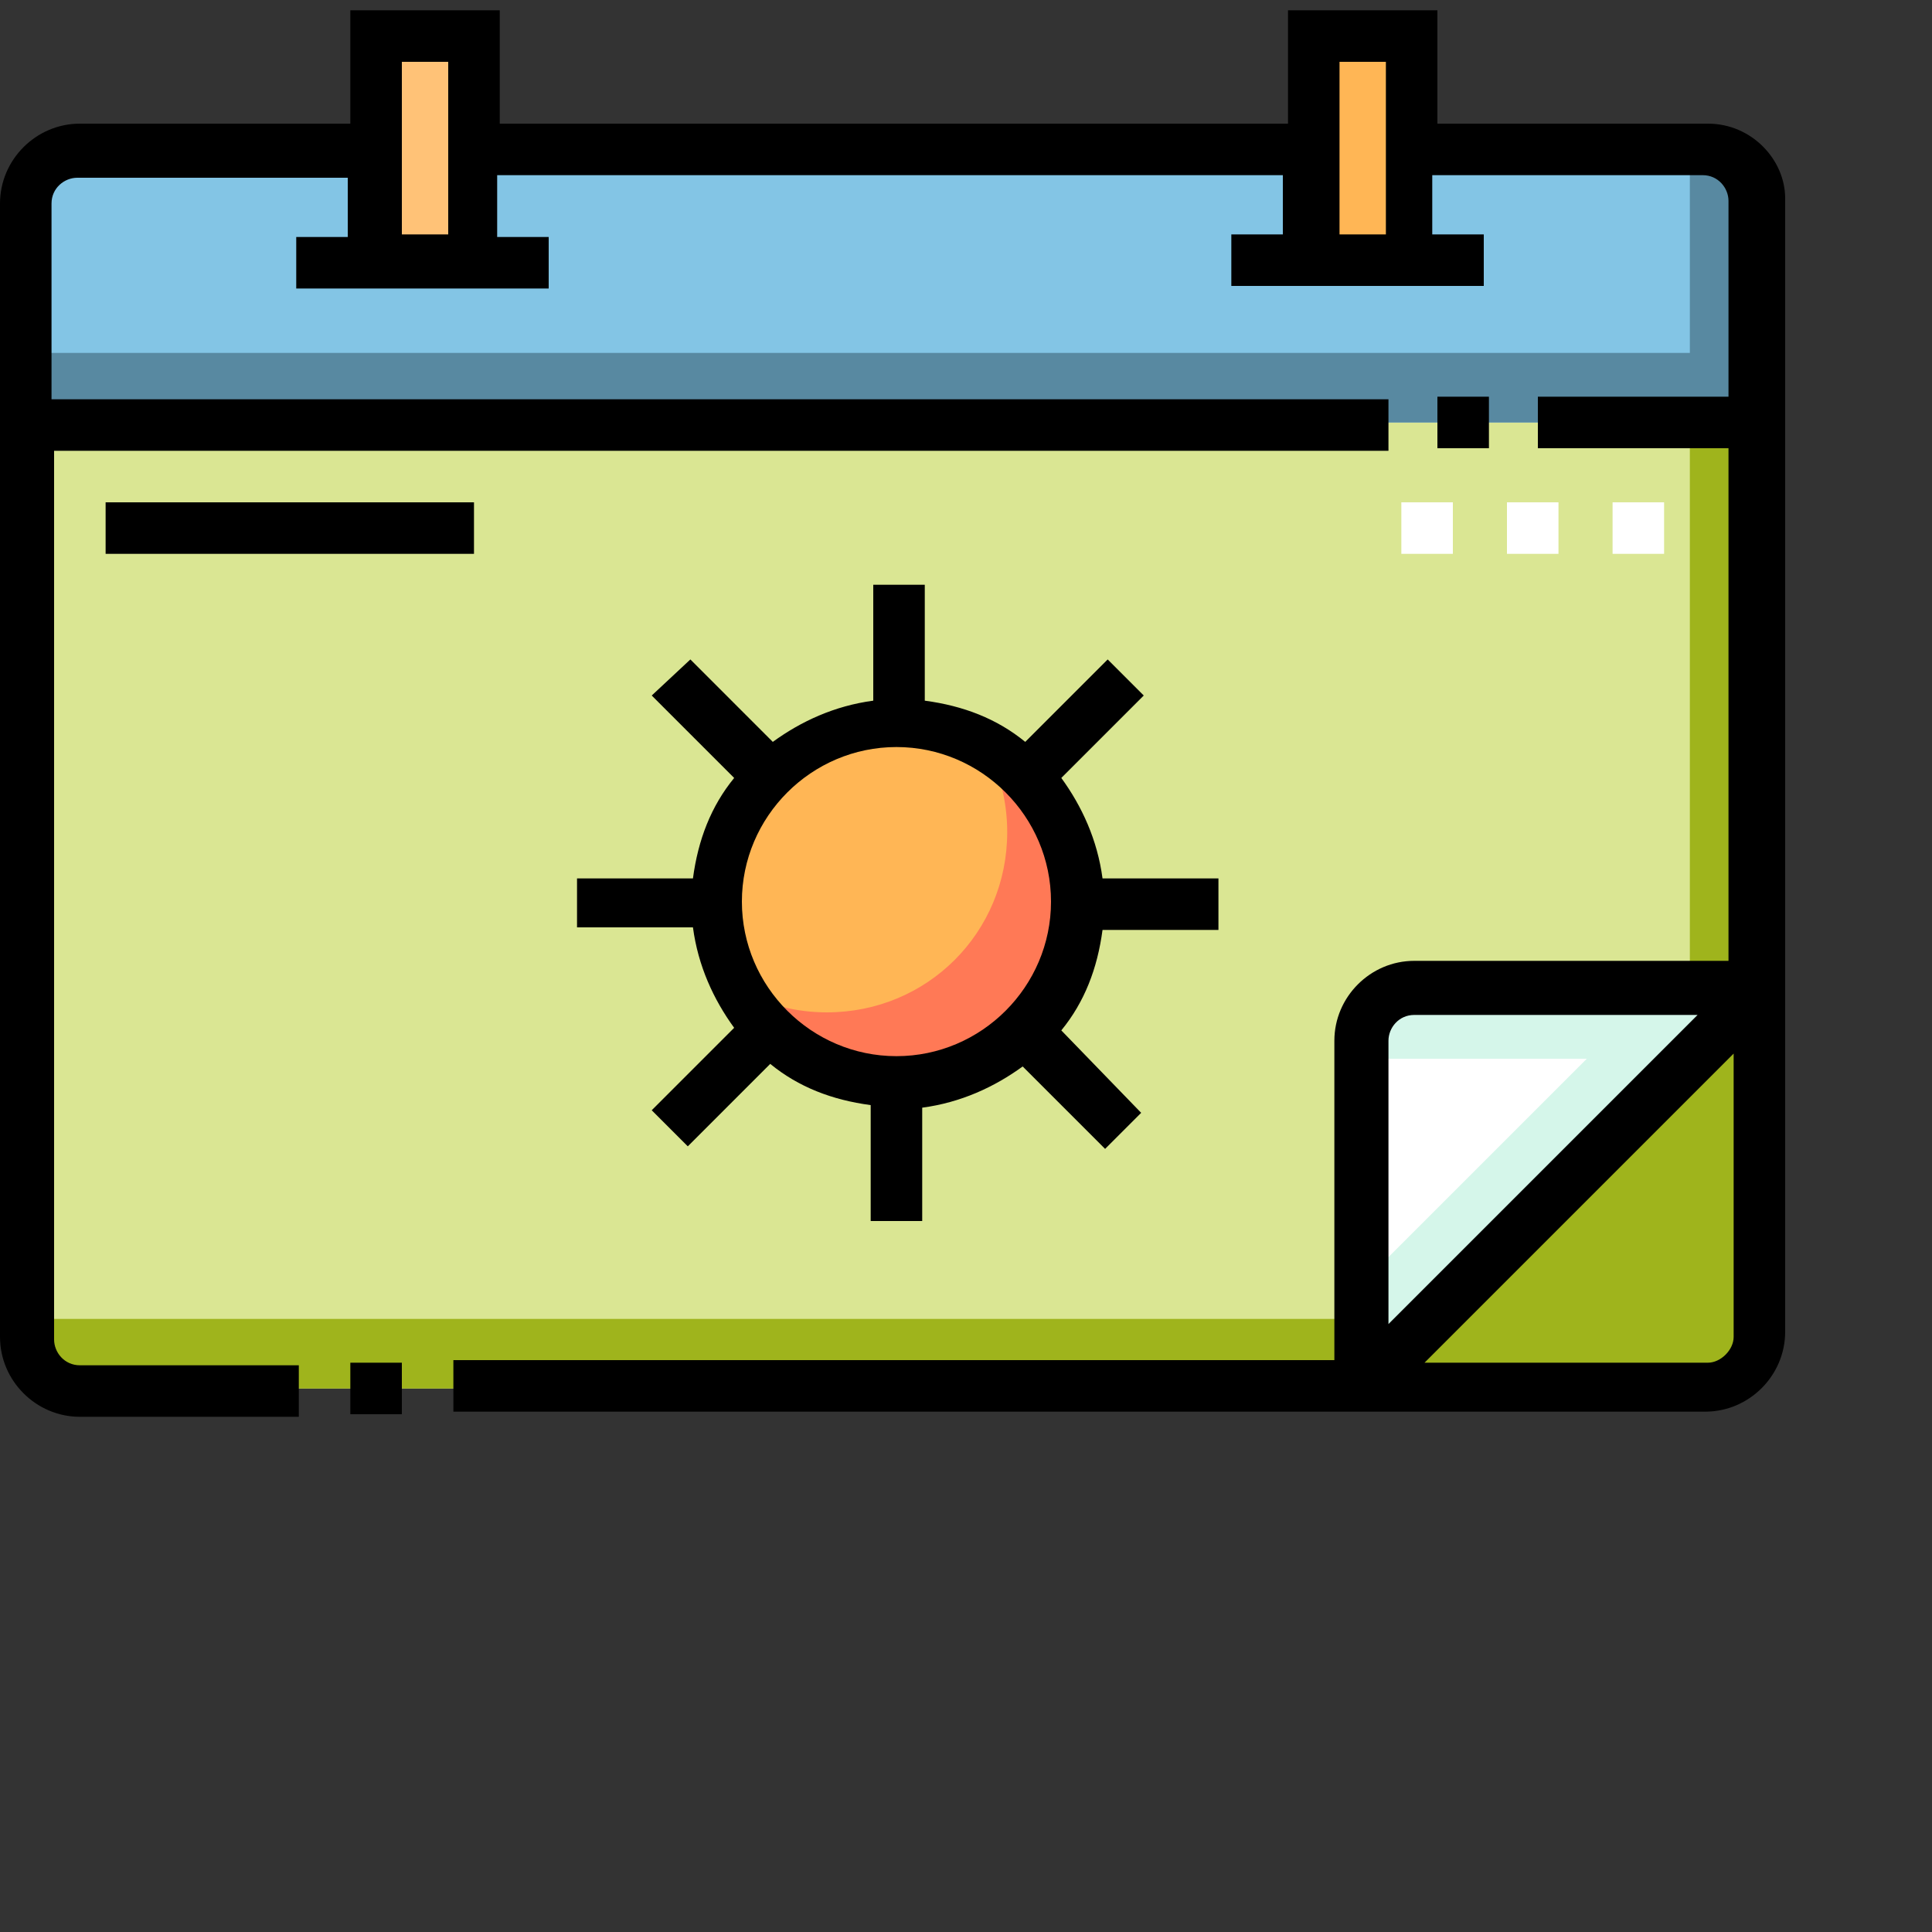 <?xml version="1.0" encoding="utf-8"?>
<!-- Generator: Adobe Illustrator 24.1.3, SVG Export Plug-In . SVG Version: 6.00 Build 0)  -->
<svg version="1.1" id="Layer_1" xmlns="http://www.w3.org/2000/svg" xmlns:xlink="http://www.w3.org/1999/xlink" x="0px" y="0px"
	 viewBox="0 0 75 75" style="enable-background:new 0 0 75 75;" xml:space="preserve">
<rect x="0" y="0" width="75" height="75" fill="#333333" stroke="none"/>
<style type="text/css">
	.st0{clip-path:url(#SVGID_2_);}
	.st1{fill:#DAE693;}
	.st2{fill:#9FB41C;}
	.st3{fill:#83C5E5;}
	.st4{fill:#5889A1;}
	.st5{fill:#FFFFFF;}
	.st6{fill:#D5F6EA;}
	.st7{fill:#FFB655;}
	.st8{fill:#FF7956;}
	.st9{fill:#FFC277;}
</style>
<g>
	<defs>
		<rect id="SVGID_1_" y="-7" width="69.3" height="69.3"/>
	</defs>
	<clipPath id="SVGID_2_">
		<use xlink:href="#SVGID_1_"  style="overflow:visible;"/>
	</clipPath>
	<g class="st0">
		<path class="st1" d="M66.3,53.9H3.1c-1.1,0-2-0.9-2-2v-44c0-1.1,0.9-2,2-2h63.2c1.1,0,2,0.9,2,2v44C68.3,53,67.4,53.9,66.3,53.9z"
			/>
		<path class="st2" d="M66.3,5.8h-0.7v43.4c0,1.1-0.9,2-2,2H1v0.7c0,1.1,0.9,2,2,2h63.2c1.1,0,2-0.9,2-2v-44
			C68.3,6.7,67.4,5.8,66.3,5.8z"/>
		<path class="st3" d="M66.3,5.8H3.1c-1.1,0-2,0.9-2,2v8.6h67.3V7.9C68.3,6.7,67.4,5.8,66.3,5.8z"/>
		<path class="st4" d="M66.3,5.8h-0.7v7.9H1v2.7h67.3V7.9C68.3,6.7,67.4,5.8,66.3,5.8z"/>
		<path class="st2" d="M54.9,38.4c-1.1,0-2,0.9-2,2v13.5h13.4c1.1,0,2-0.9,2-2V38.4H54.9z"/>
		<path class="st5" d="M54.9,38.4c-1.1,0-2,0.9-2,2v13.5l15.5-15.5H54.9z"/>
		<path class="st6" d="M54.9,38.4c-1.1,0-2,0.9-2,2v0.7h8.7l-8.7,8.7v4.1l15.5-15.5L54.9,38.4L54.9,38.4z"/>
		<path class="st7" d="M34.8,42.1c3.9,0,7-3.1,7-7s-3.1-7-7-7s-7,3.1-7,7S30.9,42.1,34.8,42.1z"/>
		<path class="st8" d="M38.2,28.9c0.6,1,0.9,2.2,0.9,3.4c0,3.9-3.1,7-7,7c-1.2,0-2.4-0.3-3.4-0.9c1.2,2.1,3.5,3.6,6.1,3.6
			c3.9,0,7-3.1,7-7C41.8,32.4,40.4,30.1,38.2,28.9z"/>
		<path class="st9" d="M14.6,1.4h3.8v8.7h-3.8V1.4z"/>
		<path class="st7" d="M50.9,1.4h3.8v8.7h-3.8V1.4z"/>
		<path d="M13.6,52.9h2v2h-2V52.9z"/>
		<path d="M66.3,4.8H55.8V0.4h-5.8v4.4H19.4V0.4h-5.8v4.4H3.1C1.4,4.8,0,6.2,0,7.9v44c0,1.7,1.4,3.1,3.1,3.1h8.5v-2H3.1
			c-0.6,0-1-0.5-1-1V17.5h51.8v-2H2V7.9c0-0.6,0.5-1,1-1h10.5v2.3h-2v2h9.8v-2h-2V6.8h30.5v2.3h-2v2h9.8v-2h-2V6.8h10.5
			c0.6,0,1,0.5,1,1v7.6h-7.4v2h7.4v19.9H54.9c-1.7,0-3.1,1.4-3.1,3.1v12.4H17.6v2h48.6c1.7,0,3.1-1.4,3.1-3.1v-44
			C69.3,6.2,68,4.8,66.3,4.8z M15.6,9.1V2.4h1.8v6.7H15.6z M52,9.1V2.4h1.8v6.7H52z M54.9,39.4h11l-12,12v-11
			C53.9,39.9,54.3,39.4,54.9,39.4z M66.3,52.9h-11l12-12v11C67.3,52.4,66.8,52.9,66.3,52.9z"/>
		<path d="M55.8,15.4h2v2h-2V15.4z"/>
		<path d="M22.4,34v2h4.5c0.2,1.5,0.8,2.8,1.6,3.9l-3.2,3.2l1.4,1.4l3.2-3.2c1.1,0.9,2.4,1.4,3.9,1.6v4.5h2V43
			c1.5-0.2,2.8-0.8,3.9-1.6l3.2,3.2l1.4-1.4L41.2,40c0.9-1.1,1.4-2.4,1.6-3.9h4.5v-2h-4.5c-0.2-1.5-0.8-2.8-1.6-3.9l3.2-3.2
			l-1.4-1.4l-3.2,3.2c-1.1-0.9-2.4-1.4-3.9-1.6v-4.5h-2v4.5c-1.5,0.2-2.8,0.8-3.9,1.6l-3.2-3.2L25.3,27l3.2,3.2
			c-0.9,1.1-1.4,2.4-1.6,3.9H22.4z M34.8,29c3.3,0,6,2.7,6,6c0,3.3-2.7,6-6,6s-6-2.7-6-6C28.8,31.7,31.5,29,34.8,29z"/>
		<path d="M4.1,19.5h14.3v2H4.1V19.5z"/>
		<path class="st5" d="M54.4,19.5h2v2h-2V19.5z"/>
		<path class="st5" d="M62.6,19.5h2v2h-2V19.5z"/>
		<path class="st5" d="M58.5,19.5h2v2h-2V19.5z"/>
	</g>
</g>
</svg>
